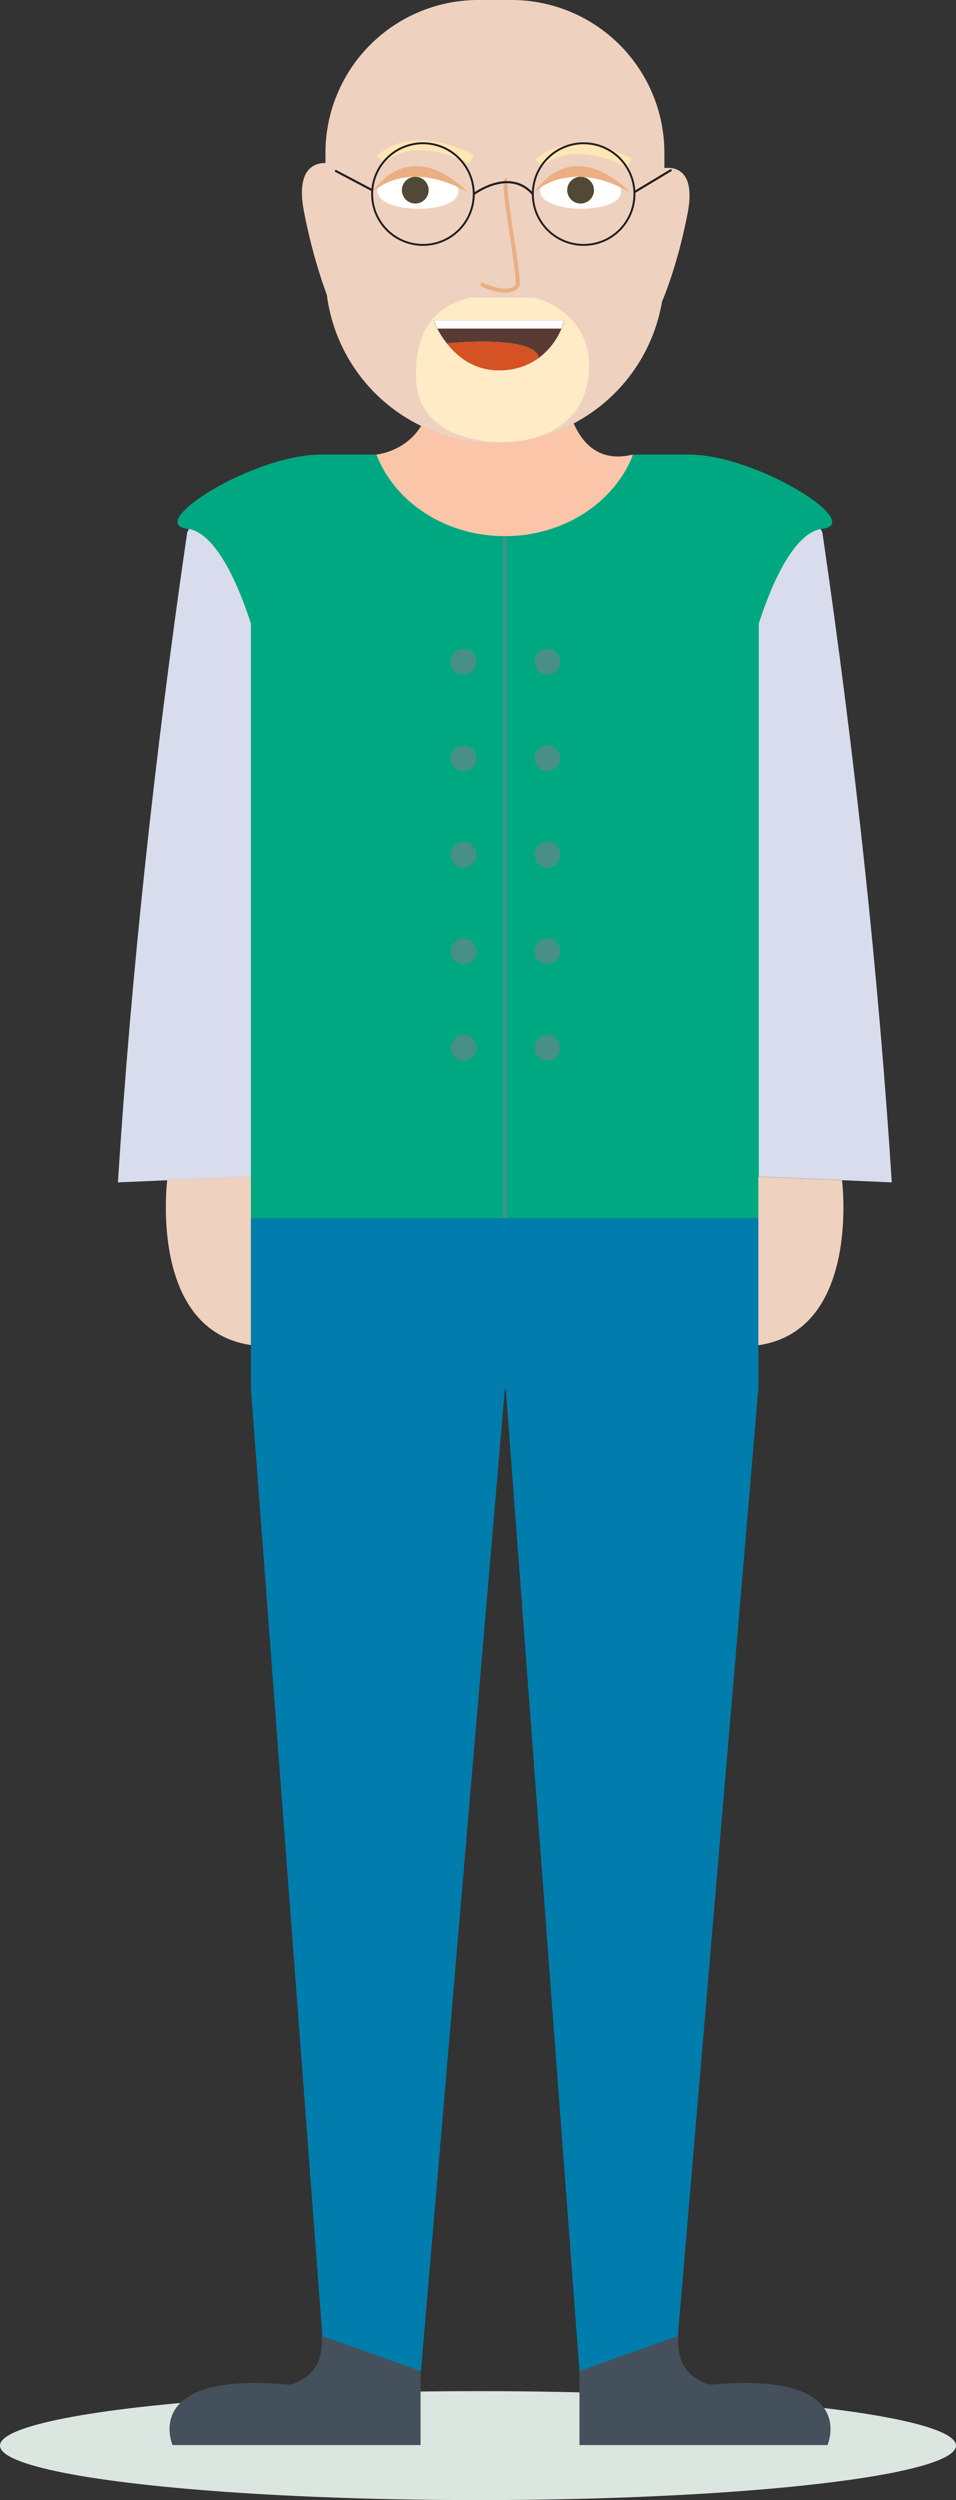<svg xmlns="http://www.w3.org/2000/svg" viewBox="0 0 277.84 726.53"><rect x="0" y="0" width="277.84" height="726.53" fill="#333333" stroke="none"/><defs><style>.cls-1{fill:#dce6e0;}.cls-2{fill:#fbc5aa;}.cls-3{fill:#d8dcec;}.cls-4,.cls-5{fill:#00a881;}.cls-5{stroke:#489086;stroke-width:0.95px;}.cls-13,.cls-14,.cls-15,.cls-16,.cls-5{stroke-miterlimit:10;}.cls-6{fill:#007dac;}.cls-13,.cls-14,.cls-7{fill:#eed1bf;}.cls-8{fill:#44515c;}.cls-9{fill:#489086;}.cls-10{fill:#fff;}.cls-11{fill:#514835;}.cls-12{fill:#ebaf82;}.cls-13{stroke:#ebaf82;stroke-width:1.15px;}.cls-14{stroke:#ffe6b4;stroke-width:2.89px;}.cls-15,.cls-16{fill:none;stroke:#231f20;}.cls-15{stroke-width:0.62px;}.cls-16{stroke-width:0.56px;}.cls-17{fill:#ffebc6;}.cls-18{fill:#5a3b34;}.cls-19{fill:#d55225;}</style></defs><g id="Layer_2" data-name="Layer 2"><g id="Avatar"><ellipse class="cls-1" cx="138.92" cy="710.69" rx="138.92" ry="15.83"/><path class="cls-2" d="M109.27,132.1s15.63-1.17,16.35-20H164s1.58,24.55,19.88,20l-1.66,14.1-37.39,14.89-32.47-8.71-7.92-15.76Z"/><path class="cls-3" d="M259.18,343.6l-48.77-2.13v-157s11.28-65,28.6-29.73Q253.41,253.5,259.18,343.6Z"/><path class="cls-3" d="M34.27,343.6,83,341.47v-157s-11.28-65-28.6-29.73Q40,253.5,34.27,343.6Z"/><path class="cls-4" d="M200.25,132.1H184c-5.33,13.79-20,23.71-37.3,23.71s-32-9.92-37.31-23.71H93.2c-19.65,0-51.49,20.13-38.64,21.59C60,154.3,66.68,162,72.92,181.2V354.06H220.53V181.2c6.24-19.25,12.94-26.9,18.36-27.51C251.74,152.23,219.9,132.1,200.25,132.1Z"/><line class="cls-5" x1="146.73" y1="354.06" x2="146.73" y2="155.81"/><rect class="cls-6" x="72.92" y="354.06" width="147.48" height="49.8"/><polygon class="cls-6" points="146.73 403.5 122.34 688.99 94.45 688.99 72.92 403.5 146.73 403.5"/><polygon class="cls-6" points="220.4 403.5 196.14 688.99 168.41 688.99 146.99 403.5 220.4 403.5"/><path class="cls-7" d="M48.6,342.94s-5.53,43.56,24.32,47.93v-49Z"/><path class="cls-7" d="M244.72,343s5.53,43.56-24.32,47.93v-49Z"/><path class="cls-8" d="M168.41,689v21.54h72.08s9.51-21.59-34-17.55c0,0-10.59-1.88-9.28-14.22"/><path class="cls-8" d="M122.23,689v21.54H50.15s-9.51-21.59,34-17.55c0,0,10.59-1.88,9.27-14.22"/><circle class="cls-9" cx="159.1" cy="192.3" r="3.72"/><circle class="cls-9" cx="134.74" cy="192.3" r="3.72"/><circle class="cls-9" cx="159.1" cy="220.35" r="3.72"/><circle class="cls-9" cx="134.74" cy="220.35" r="3.72"/><circle class="cls-9" cx="159.1" cy="248.39" r="3.72"/><circle class="cls-9" cx="134.74" cy="248.39" r="3.72"/><circle class="cls-9" cx="159.1" cy="276.43" r="3.72"/><circle class="cls-9" cx="134.74" cy="276.43" r="3.72"/><circle class="cls-9" cx="159.1" cy="304.47" r="3.72"/><circle class="cls-9" cx="134.74" cy="304.47" r="3.72"/><path class="cls-7" d="M96.51,47.61s-11.5-3.22-8.15,14,8.15,27.87,8.15,27.87Z"/><path class="cls-7" d="M139,0h9.66a44.43,44.43,0,0,1,44.43,44.43v35a49.26,49.26,0,0,1-49.26,49.26h0A49.26,49.26,0,0,1,94.59,79.41v-35A44.43,44.43,0,0,1,139,0Z"/><path class="cls-10" d="M133.2,55.68c.09-7.57-23.45-7.86-23.54-.28C109.57,62.24,133.11,62.52,133.2,55.68Z"/><path class="cls-10" d="M180.51,55.68c.09-7.57-23.45-7.86-23.54-.28C156.89,62.24,180.43,62.52,180.51,55.68Z"/><circle class="cls-11" cx="120.69" cy="55.26" r="3.89"/><circle class="cls-11" cx="168.74" cy="55.26" r="3.89"/><path class="cls-12" d="M108.19,55.84s10-10.05,27.7,0C135.89,55.84,120.5,38.82,108.19,55.84Z"/><path class="cls-12" d="M155.33,55.84s10-10.05,27.69,0C183,55.84,167.63,38.82,155.33,55.84Z"/><path class="cls-13" d="M139.69,82.51s8,4,10.64.58c1.14-1.49-5-31.36-3-30.73"/><path class="cls-14" d="M110.64,46.27s8.33-9.13,26.4,0"/><path class="cls-14" d="M156.62,47.37s8.33-9.12,26.4,0"/><path class="cls-7" d="M192.23,49s10.72-3,7.6,13.06-7.6,26-7.6,26Z"/><path class="cls-15" d="M137.69,56.4s10.31-7.8,17.16,0"/><line class="cls-15" x1="97.4" y1="49.58" x2="108.15" y2="55.26"/><line class="cls-15" x1="195.14" y1="49.36" x2="184.39" y2="55.83"/><circle class="cls-16" cx="122.92" cy="56.4" r="14.77"/><circle class="cls-16" cx="169.62" cy="56.4" r="14.77"/><path id="Brki2" class="cls-17" d="M155.39,86.5s18.2,4.36,15.57,23.41-24,18.57-24,18.57-25.42,1.47-26.06-18.57,12.58-22.49,15.67-23.41Z"/><path class="cls-18" d="M164,93.1A20.56,20.56,0,0,1,156.62,104c-1.38-6.86-26.65-4.2-26.73-4.19A26.46,26.46,0,0,1,126,93.1Z"/><path class="cls-19" d="M156.62,104h0a19,19,0,0,1-10.44,3.6c-7.92.47-13.15-3.77-16.29-7.79C130,99.81,155.24,97.15,156.62,104Z"/><polygon class="cls-18" points="129.89 99.82 129.89 99.82 129.89 99.82 129.89 99.82"/><polygon class="cls-10" points="126.03 93.1 127.11 95.49 163.16 95.49 163.97 93.1 126.03 93.1"/></g></g></svg>